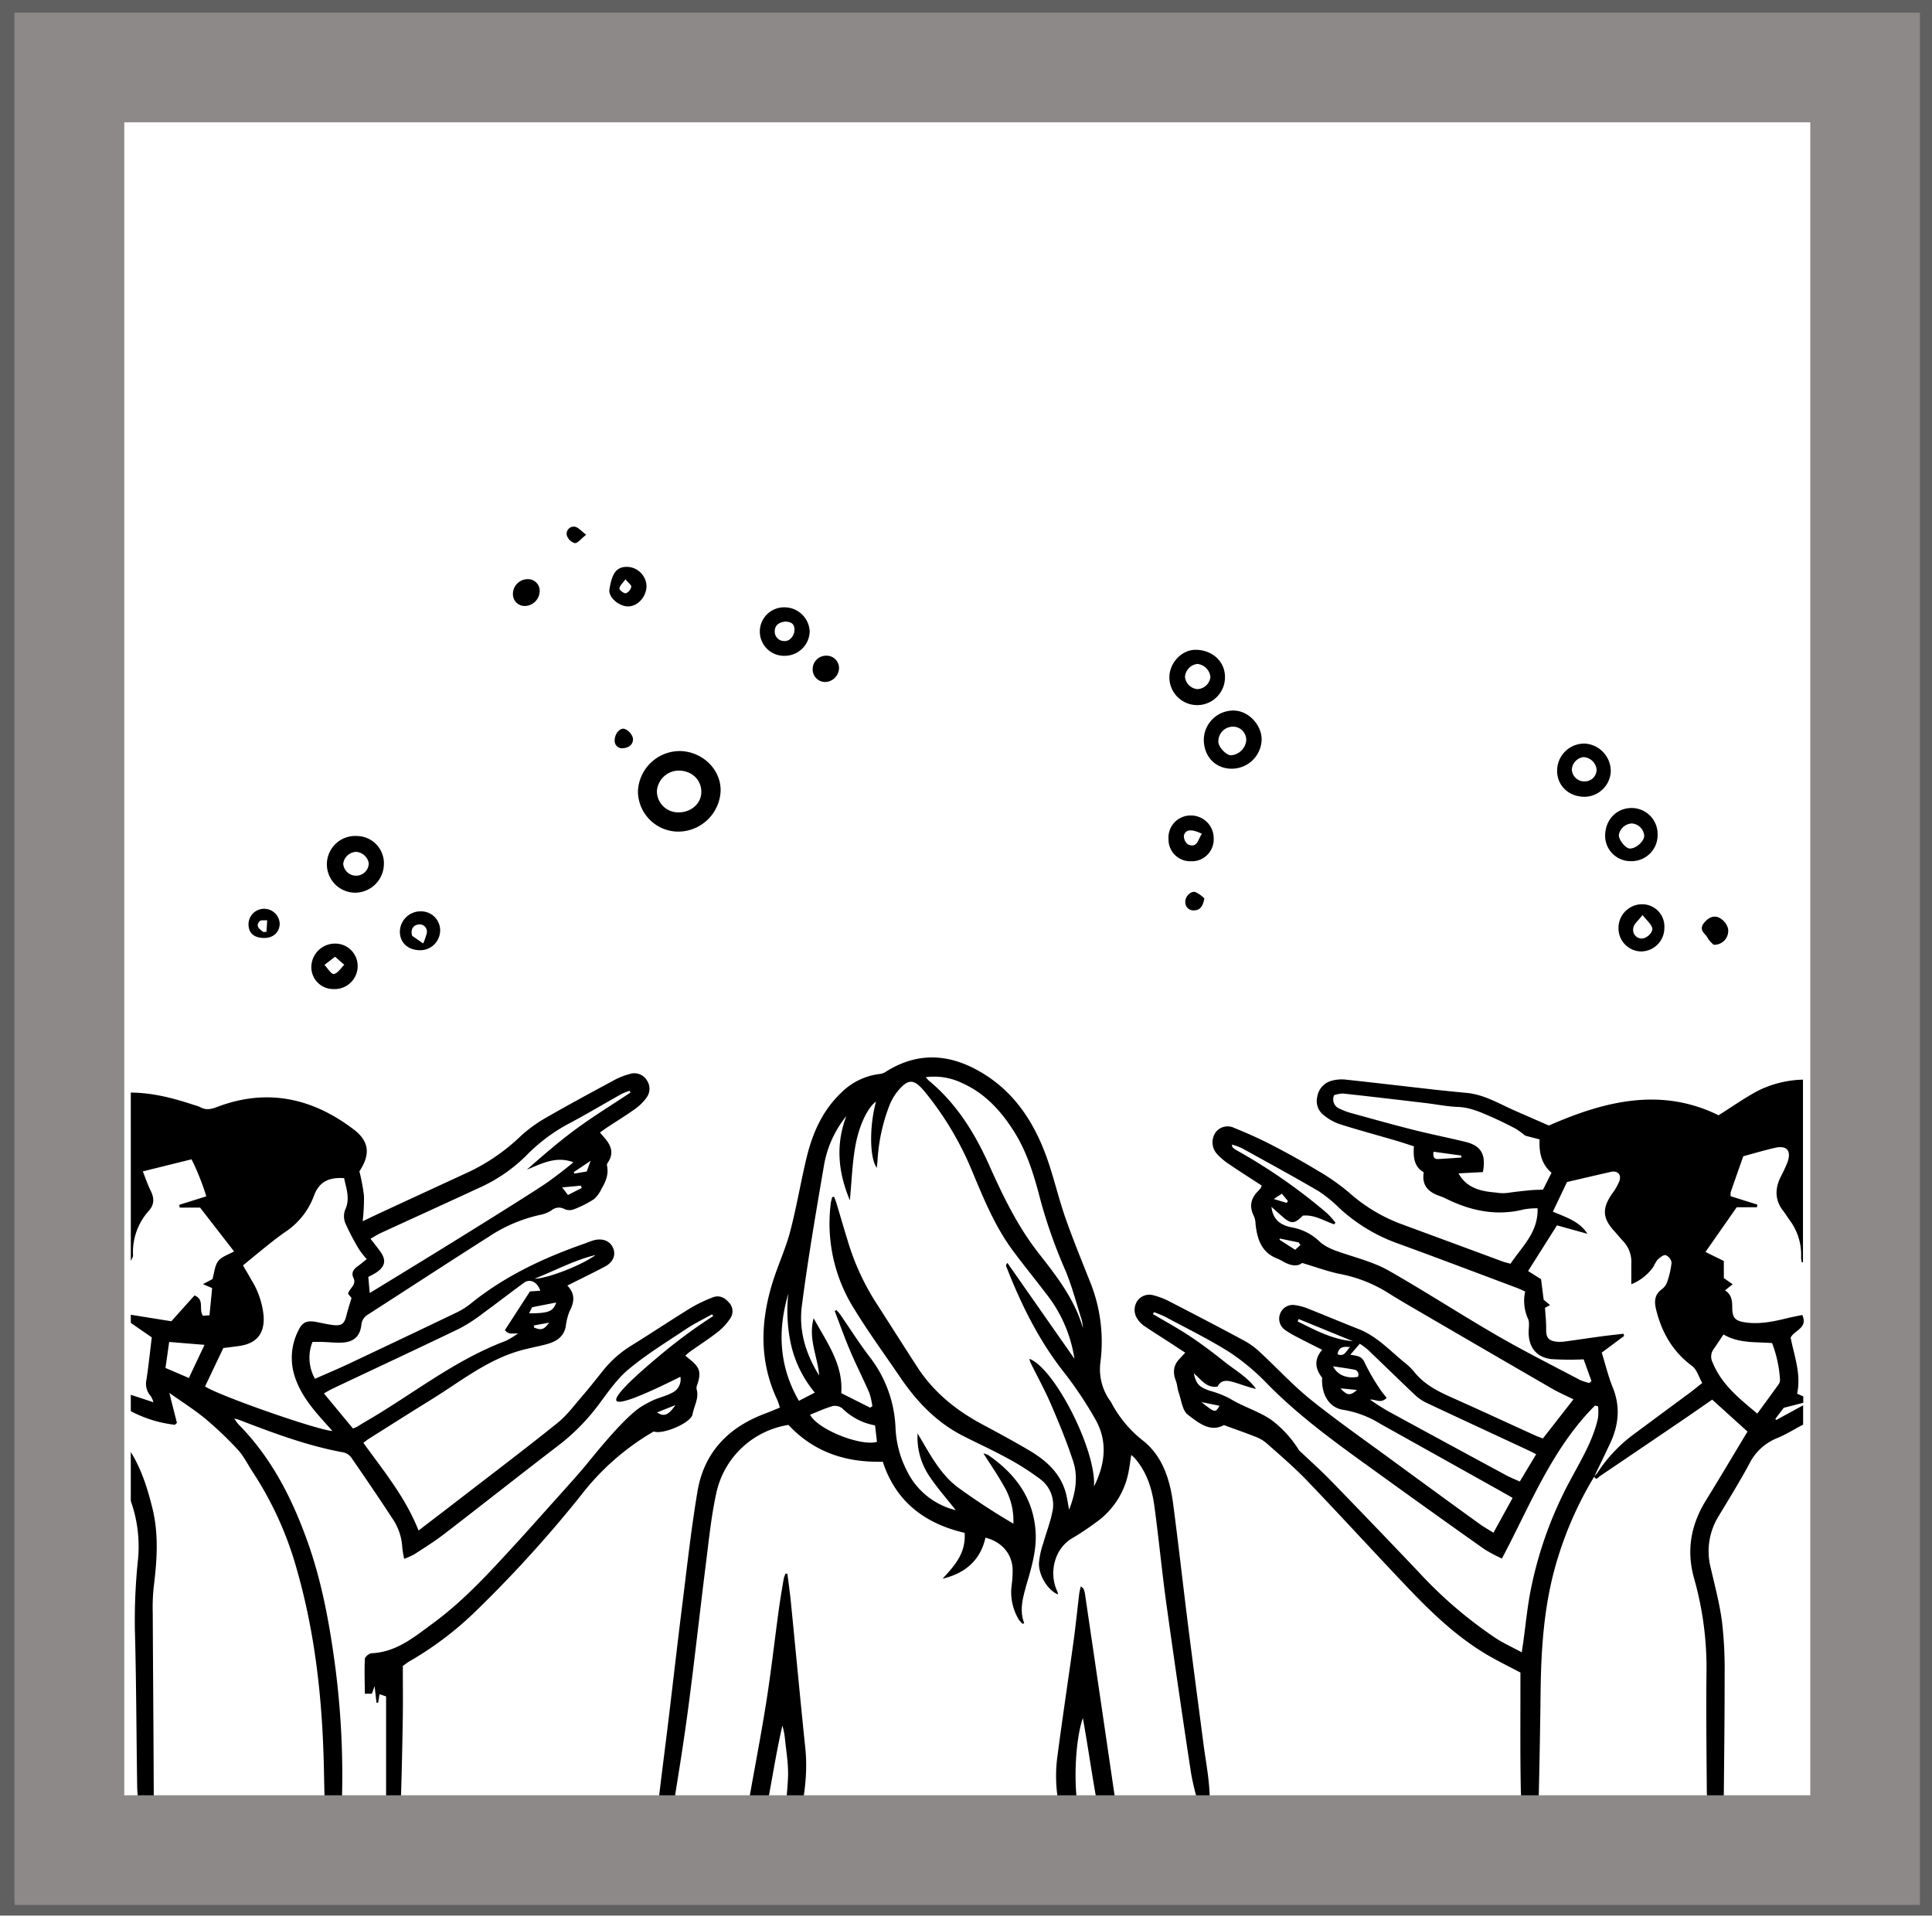 <svg xmlns="http://www.w3.org/2000/svg" viewBox="0 0 528.571 524.286"><defs><style>.cls-1{fill:#616060;}.cls-2{fill:#8d8989;}</style></defs><title>icon</title><g id="Layer_32" data-name="Layer 32"><path d="M35.783,298.844c5.953.035,11.624,1.515,17.223,3.365a11.717,11.717,0,0,1,1.89.676c1.52.814,2.886.511,4.446-.085,13.611-5.2,26.041-2.518,37.372,6.083,4.36,3.31,4.669,6.869,1.616,11.5a55.813,55.813,0,0,1,1.251,6.723,55.225,55.225,0,0,1-.36,6.934c1.958-.93,3.729-1.79,5.515-2.617q11.956-5.535,23.92-11.054a54.007,54.007,0,0,0,13.855-9.674,38.364,38.364,0,0,1,6.837-4.957c6.255-3.6,12.615-7.021,18.969-10.449a19.762,19.762,0,0,1,3.94-1.519,4,4,0,0,1,4.7,1.7,4.082,4.082,0,0,1-.127,4.835,13.61,13.61,0,0,1-3.169,3.079c-2.419,1.732-4.965,3.287-7.452,4.926-.671.442-1.317.924-2.068,1.453.69.818,1.286,1.469,1.818,2.167,1.384,1.815,1.808,3.726.51,5.791-.193.307-.488.709-.422,1,.534,2.348-.262,4.385-1.42,6.326a8.88,8.88,0,0,1-2.088,2.927,29.712,29.712,0,0,1-5.561,2.815,3.362,3.362,0,0,1-2.526-.071,3.1,3.1,0,0,0-3.513.3,8.422,8.422,0,0,1-2.859,1.208,41.415,41.415,0,0,0-14.332,6.029c-11.057,7.025-22.027,14.186-33.039,21.282a3.568,3.568,0,0,0-1.839,2.831c-.341,3.085-2.034,4.671-5.13,4.855-1.845.111-3.71-.119-5.567-.175-.873-.026-1.747,0-2.684,0a11.713,11.713,0,0,0,.687,10.078c3.07-1.356,6.08-2.61,9.027-4q14.948-7.046,29.849-14.189a19.333,19.333,0,0,0,3.75-2.387c9.219-7.45,19.744-12.41,30.838-16.3.983-.345,1.942-.78,2.946-1.034,2.425-.613,4.442.3,5.2,2.272.725,1.886-.079,3.79-2.292,4.956-3.283,1.731-6.626,3.348-10.278,5.182,2.219,2.282,1.918,4.554.609,7.03a16.406,16.406,0,0,0-1.045,4.238c-.687,3.208-3.147,4.28-5.934,4.962-2.434.595-4.911,1.052-7.3,1.786-8.766,2.693-15.857,8.422-23.5,13.14-5.765,3.558-11.479,7.2-17.21,10.808-.43.271-.818.608-1.423,1.062,5.5,7.626,11.5,14.853,15.093,23.981,3.74-2.865,7.218-5.511,10.678-8.183,9.132-7.052,18.339-14.012,27.333-21.237,2.628-2.111,4.689-4.946,6.923-7.525,1.9-2.193,3.688-4.485,5.5-6.753a30.232,30.232,0,0,1,7.818-6.911c5.445-3.366,10.771-6.925,16.223-10.28a39.18,39.18,0,0,1,6.015-2.879c1.713-.684,3.2-.007,4.389,1.346a3.432,3.432,0,0,1,.44,4.344,15.722,15.722,0,0,1-3.408,3.732c-2.4,1.885-4.974,3.535-7.467,5.3-.47.333-.9.728-1.467,1.2.5.417.876.744,1.266,1.055,2.7,2.153,3.106,3.488,2.064,6.775a2.5,2.5,0,0,0-.248,1.293c.77,2.491-.694,4.607-1.079,6.9a1.792,1.792,0,0,1-.246.614c-1.3,2.143-7.531,4.75-10.038,4.207a2.693,2.693,0,0,0-.418-.056,68.326,68.326,0,0,0-19.623,17.158A339.367,339.367,0,0,1,130.7,440.164a91.348,91.348,0,0,1-18.591,14.195c-.637.356-1.208.832-1.9,1.312,0,4.811.06,9.566-.013,14.319q-.175,11.382-.527,22.759a11.577,11.577,0,0,1-.823,2.9H105.63V464.006l-1.8-.6c-.133.864-.242,1.58-.352,2.3l-.473.036c-.156-1.366-.311-2.732-.518-4.544-.32.888-.511,1.42-.744,2.065H99.825c-.03-3.2-.154-6.371,0-9.525.028-.565,1.18-1.514,1.844-1.542,6.782-.288,11.68-4.449,16.726-8.145,8.457-6.192,15.5-13.924,22.542-21.608q2.5-2.722,4.958-5.477c8.236-9.2,12.389-13.765,14.456-16.292,2.6-3.179,10.793-13.408,15.366-16.09a28.679,28.679,0,0,1,3.292-1.726c1.571-.662,3.277-1.048,4.763-1.852a4.051,4.051,0,0,0,2.378-4.433c-13.841,6.923-17,7.324-17.49,6.563-1.052-1.631,9.169-10.152,12.24-12.713a144,144,0,0,1,14.224-10.457q-.152-.241-.3-.483c-2.369,1.331-4.834,2.518-7.088,4.022-5.379,3.588-10.948,6.982-15.878,11.123-3.359,2.821-5.869,6.695-8.576,10.237a56.756,56.756,0,0,1-10.725,10.667c-10.406,7.962-20.681,16.1-31.068,24.085-2.591,1.993-5.383,3.728-8.127,5.515a20.134,20.134,0,0,1-2.777,1.243,24.271,24.271,0,0,1-.527-3.087,15.426,15.426,0,0,0-2.7-7.945c-3.662-5.605-7.434-11.141-11.239-16.651a3.642,3.642,0,0,0-2.1-1.418c-10.026-1.808-19.484-5.408-28.938-9.032a9.61,9.61,0,0,0-.977-.221,13.549,13.549,0,0,0,1.1,1.524c9.06,9.149,14.72,20.293,18.98,32.265,3.941,11.072,6,22.559,7.548,34.157a231.053,231.053,0,0,1,1.761,38.1,27.35,27.35,0,0,1-1.038,5.428c-.1.426-.66.742-1.135,1.243-1.951-1.371-2.261-3.417-2.365-5.359-.25-4.681-.263-9.374-.4-14.062-.494-17.467-2.434-34.732-7.225-51.6a94.688,94.688,0,0,0-12.118-26.978c-1.411-2.112-2.537-4.516-4.281-6.365a97.309,97.309,0,0,0-8.8-8.352c-3.042-2.509-6.411-4.621-9.8-7.024.7,2.781,1.389,5.483,2.074,8.185l-.55.53a33.965,33.965,0,0,1-12.07-3.728V381.51l6.2,2.036a7.15,7.15,0,0,0-.751-1.686,5.049,5.049,0,0,1-1.162-4.509c.573-3.806.974-7.637,1.456-11.546l-5.74-3.956v-2.234l11.089,1.779,6.336-7.069c2.856,1.15,1.071,3.794,2.307,5.562l1.793-.131c.246-2.518.472-4.83.726-7.435l-2.509-1.078,2.59-1.383c.534-1.8.625-3.729,1.606-4.948,1.008-1.252,2.885-1.8,4.31-2.624-3.157-4.067-6.147-7.92-9.3-11.986h-5.57c-.041-.252-.083-.5-.124-.754l7.4-2.329A66.39,66.39,0,0,0,52.4,317.1l-13.323,3.3c.789,1.98,1.324,3.643,2.1,5.187,1.034,2.063,1.138,3.85-.543,5.687A16.876,16.876,0,0,0,36.4,343.385c.007.492-.4.989-.612,1.484ZM61.1,368.716l-5,10.506c3.609,2.444,30.513,11.89,34.833,12.186-.484-.549-.856-.978-1.236-1.4-3.694-4.1-7.379-8.2-9.092-13.629a16.4,16.4,0,0,1,.885-12.171c1.235-2.676,2.448-3.147,5.4-2.554,1.385.278,2.768.594,4.168.766,2.425.3,3.164-.309,3.734-2.66.362-1.5.857-2.957,1.378-4.726l-.955-1.186c.446-1.524,2.375-2.433,1.5-4.278-.692-1.459.009-2.391,1.134-3.211.806-.588,1.572-1.229,2.492-1.953a23.965,23.965,0,0,1-2.1-2.667,67.94,67.94,0,0,1-3.71-7.047,5.046,5.046,0,0,1-.14-3.682c1.477-3.109.331-5.92-.245-8.766-4.12-.265-6.9.919-8.342,5.068a20.268,20.268,0,0,1-7.9,9.741c-1.52,1.072-3,2.208-4.45,3.369-2.306,1.842-4.576,3.729-6.978,5.692.905,1.556,1.668,2.818,2.384,4.106a22.607,22.607,0,0,1,3.272,9.868c.235,4.774-1.963,7.392-6.713,8.074C63.938,368.373,62.464,368.541,61.1,368.716Zm88.642-45.3c3.226-2.288,6.027-4.591,6.027-4.592.366-.274.7-.585,1.1-.919-4.739-1.787-8.655.371-12.729,2.021,4.449-3.925,8.89-7.772,13.615-11.23,4.764-3.486,9.81-6.586,14.733-9.855-.079-.16-.157-.32-.236-.481a15.919,15.919,0,0,0-2.148.832c-4.934,2.762-9.789,5.671-14.786,8.312a46.951,46.951,0,0,0-11.5,8.737,43.666,43.666,0,0,1-12.882,8.725c-8.907,4.143-17.858,8.19-26.781,12.3-.9.414-1.736.967-2.788,1.561,1.016,1.319,1.849,2.354,2.631,3.426,1.741,2.389,1.431,4.144-1.054,5.811a23.74,23.74,0,0,1-2.186,1.2c.145,1.595.264,2.9.4,4.4C127.732,337.5,147,325.36,149.737,323.416Zm-53.186,67.3a10.553,10.553,0,0,0,1.109-.452c.643-.374,1.257-.8,1.9-1.167,12.93-7.429,24.618-17.013,38.775-22.324a20.534,20.534,0,0,0,3.378-2.062c-2.577.1-2.577.1-3.606-.859l6.871-10.61,2.842-.206c-.859-2.46-2.851-3.362-4.5-2.157-3.781,2.758-7.47,5.643-11.26,8.388a42.858,42.858,0,0,1-6.34,4.109C114.2,368.924,102.6,374.33,91.042,379.8c-.763.361-1.484.81-2.428,1.329ZM46.284,367.055l-1.01,7.113,6.4,2.741c1.4-2.973,2.76-5.847,4.279-9.063Zm116.652-23.778c-5.732,1.36-10.9,4.193-16.694,6.475C149.618,349.776,159.246,346.053,162.936,343.277Zm-18.182,15.946c5.415,0,6.561-.529,7.417-2.957l-6.6,1.291Zm9.034-34.44,1.606,2.073,3.762-1.916-.244-.64Zm30.981,59.555-4.994,1.985C181.63,387.6,182.917,387.089,184.769,384.338ZM156.96,320.609l.188.4,3.381-.586c.364-1,.665-1.838,1.056-2.917C159.839,318.681,158.4,319.645,156.96,320.609Zm-10.913,41.935.067.57c1.935.8,2.735.6,4.121-1.34Z"/><path d="M35.783,397.15c2.932,4.733,4.571,9.956,5.9,15.313,1.794,7.225,1.266,14.458.358,21.725a53.809,53.809,0,0,0-.253,6.9c.083,16.744.216,33.488.283,50.232.007,1.824-.3,3.65-.47,5.523l-3.491-.853c-.188-2.3-.538-4.844-.579-7.395-.228-14.286-.229-28.579-.629-42.86a158.49,158.49,0,0,1,.849-19.137,37.074,37.074,0,0,0-1.97-16.044Z"/><path d="M436.169,403.872a98.588,98.588,0,0,0-9.731,21.5c-3.889,12.111-4.8,24.623-4.946,37.24q-.183,15.4-.557,30.806a20.321,20.321,0,0,1-.762,3.148c-.312,1.626-.542,3.267-.84,5.107l-1.933-.3c-.461-3.9-1.236-7.784-1.319-11.681-.206-9.677-.1-19.36-.112-29.041,0-1.1,0-2.208,0-3.167-3.143-1.665-6.085-3.1-8.9-4.741-8.45-4.934-15.427-11.656-22.11-18.677-9.188-9.653-18.175-19.5-27.4-29.117-3.494-3.644-7.368-6.929-11.146-10.291a10.406,10.406,0,0,0-3.088-1.733c-2.683-1.064-5.414-2.007-8.489-3.132-3.758,2.089-6.979-.669-9.839-2.816-1.521-1.141-1.787-4-2.528-6.113-.356-1.017-.374-2.155-.762-3.155-.861-2.222-.732-4.216.956-6,.458-.483.911-.971,1.609-1.715-1.675-1.095-3.247-2.129-4.825-3.154-2.122-1.377-4.276-2.708-6.36-4.142a7.03,7.03,0,0,1-1.867-1.884,4.373,4.373,0,0,1-.137-4.86,4.005,4.005,0,0,1,4.523-1.651,19.954,19.954,0,0,1,4.164,1.578c7.012,3.617,14.014,7.256,20.959,11a21.4,21.4,0,0,1,4.254,3.221c4.531,4.2,8.732,8.8,13.531,12.661,7.128,5.732,14.643,10.983,22.023,16.4q12.063,8.852,24.185,17.62c1.131.82,2.363,1.5,3.874,2.451,1.77-3.218,3.433-6.243,5.237-9.526-1.365-.776-2.623-1.5-3.89-2.211q-16.175-9.048-32.358-18.08a27.729,27.729,0,0,0-9.948-3.776c-4.167-.534-6.166-4.471-5.919-8.811-1.856-2.325-2.329-4.921.011-7.624-2.4-1.215-4.586-2.3-6.749-3.432a27.854,27.854,0,0,1-3.272-1.913,3.759,3.759,0,0,1-1.4-4.726,3.683,3.683,0,0,1,4.035-2.149,14.235,14.235,0,0,1,3.435.92c4.637,1.835,9.229,3.787,13.874,5.6,5,1.955,8.557,5.864,12.576,9.147a16.479,16.479,0,0,1,2.578,2.469c2.622,3.334,6.167,5.255,9.949,6.937,7.751,3.45,15.448,7.022,23.172,10.534.669.305,1.368.544,2.186.866,2.77-3.545,5.5-7.043,8.363-10.706-2.03-1.008-4-1.856-5.844-2.923q-20-11.571-39.958-23.221c-1.93-1.124-3.829-2.3-5.727-3.478a38.353,38.353,0,0,0-12.466-4.692c-3.317-.707-6.533-1.89-10.23-2.99-1.49,1.183-3.424.631-5.346-.471a12.739,12.739,0,0,0-1.6-.785c-4.232-1.7-5.346-5.31-5.8-9.351a6.2,6.2,0,0,0-.415-2.14c-1.418-2.715-.885-5.014,1.257-7.067a7.178,7.178,0,0,0,.695-.862,2.419,2.419,0,0,0,.113-.52c-2.88-1.876-5.886-3.774-8.823-5.775a17.742,17.742,0,0,1-3.388-2.854,4.772,4.772,0,0,1-.428-5.809,4.1,4.1,0,0,1,5.21-1.276c3.444,1.385,6.85,2.9,10.147,4.609,4.295,2.219,8.534,4.563,12.67,7.064a58.891,58.891,0,0,1,8.554,5.991,44.815,44.815,0,0,0,14.249,8.592q13.824,5.1,27.646,10.212c.686.252,1.406.412,2.269.662,3.063-4.683,7.615-8.5,7.4-15.175a21.451,21.451,0,0,0-3.634.279c-7.541,1.931-14.591.452-21.4-2.907a10.662,10.662,0,0,0-1.433-.622c-3.158-1.019-5.31-2.778-4.676-6.6-2.722-1.58-2.866-4.19-2.7-7.105-1.763-.56-3.434-1.125-5.126-1.62-5.069-1.482-10.172-2.856-15.2-4.451a13.819,13.819,0,0,1-4.246-2.379,4.872,4.872,0,0,1-1.844-5.173,5.368,5.368,0,0,1,4.031-4.337,10.312,10.312,0,0,1,3.533-.3c8.06.862,16.109,1.821,24.164,2.726,3.031.34,6.067.641,9.1.923,4.885.454,8.985,3.02,13.334,4.916,3.119,1.36,6.235,2.724,9.187,4.014,15.392-6.755,30.754-10.515,46.426-2.81,3.691-2.319,7.14-4.766,10.845-6.734a29.34,29.34,0,0,1,12.25-3.008v49.939l-.332.042a7.3,7.3,0,0,1-.181-1.318,15.848,15.848,0,0,0-3.152-10.257c-.614-.842-1.152-1.741-1.789-2.564-2.212-2.855-2.228-5.878-.752-9.03a46.087,46.087,0,0,0,1.983-4.244c1.1-3.157-.231-4.665-3.46-3.916-2.953.685-5.863,1.552-8.65,2.3-1.231,3.5-2.347,6.656-3.438,9.817a4.338,4.338,0,0,0-.012,1.122l7.319,2.292-.136.726h-5.529l-8.549,12.224,5.026,2.468v4.684l2.417,1.683-2.1,1.659c1.812,1.166,1.984,2.827,1.982,4.675,0,2.934.856,3.745,3.826,4.13,3.771.489,7.41-.25,11.039-1.144,1.424-.351,2.87-.616,4.291-.916,1.626,3.567-2.069,4.079-3.177,6.182.953,4.954,2.926,9.917,1.772,15.343l1.684.756V383.7l-5.342,1.364-2.3,3.034.244.3,7.356-4.011v5.27c-2.241,1.184-4.581,2.645-7.094,3.693a14.446,14.446,0,0,0-7.536,6.86c-2.628,4.92-5.591,9.661-8.457,14.451a18.151,18.151,0,0,0-2.254,13.947c1.143,4.926,2.458,9.842,3.129,14.839a110.065,110.065,0,0,1,.738,14.476c.014,12.278-.153,24.556-.261,36.833-.007.8-.119,1.6-.181,2.379l-3.281.253c-1.045-2.561-1.139-5.679-1.163-8.774-.081-10.425-.2-20.852-.077-31.275a89.415,89.415,0,0,0-3.385-25.581c-2.172-7.667-.892-14.693,3.239-21.381,3.791-6.136,7.466-12.344,11.367-18.81l-9.662-8.743c-2.54,1.761-4.9,3.424-7.291,5.049q-11.724,7.976-23.473,15.911c-.423.286-.971,1.288-1.521.066a10.806,10.806,0,0,0,.875-1,41.185,41.185,0,0,1,9.365-10.111q7.89-5.852,15.79-11.687c1.115-.828,2.186-1.712,3.537-2.773-.981-1.709-1.492-3.695-2.772-4.64-5.317-3.925-8.313-9.179-9.854-15.442-.533-2.164-.472-4.085,1.563-5.563a4.164,4.164,0,0,0,1.446-1.952,23.518,23.518,0,0,0,1.224-5.332,2.661,2.661,0,0,0-1.608-2.037c-.626-.15-1.612.672-2.248,1.269a10.3,10.3,0,0,0-1.115,1.919,13.641,13.641,0,0,1-6.039,4.766c0-2.209-.019-3.907,0-5.605a8.276,8.276,0,0,0-2.2-6.133c-.82-.861-1.556-1.8-2.362-2.677-3.346-3.633-3.508-6.277-.693-10.351a14.961,14.961,0,0,0,1.985-3.463c.625-1.8-.494-2.914-2.346-2.5-3.832.861-7.653,1.768-11.983,2.773-1.133,2.37-2.482,5.194-3.876,8.113,3.782,1.577,7.329,2.7,9.468,6.05l-8.34-2.308-7.9,12.49,3.549,2.232c.291,2.288.5,3.965.711,5.6.552.466,1.079.913,1.756,1.487l-1.391.73c.126,2.1.357,3.916.316,5.73-.053,2.375.583,3.308,2.938,3.559a10.343,10.343,0,0,0,2.445-.1c3.244-.436,6.481-.93,9.725-1.368,2-.271,4.019-.479,6.029-.715l.207.593-6.134,4.563c.988,3.184,1.763,6.452,3.01,9.529,2.141,5.284,1.623,10.322-.726,15.324C439.075,397.85,437.613,400.856,436.169,403.872ZM315.7,358.9l-.264.536c3.361,1.994,6.808,3.858,10.059,6.017,3.277,2.177,6.426,4.561,9.5,7.012,2.968,2.363,6.391,4.248,8.633,7.433-1.989-.441-3.789-1.136-5.628-1.7-1.9-.586-3.843-1.072-4.878,1.067-3.113.451-4.464-1.928-6.513-3.631.628,2.925,1.458,3.739,4.3,4.744a27.645,27.645,0,0,1,5.588,2.17c3.578,2.25,8.6,3.716,11.72,6.128a30.416,30.416,0,0,1,7.215,8.048c2.978,2.827,5.919,5.436,8.651,8.247q12.06,12.408,23.98,24.951A118.107,118.107,0,0,0,409.2,448.065c2.191,1.416,4.59,2.511,7.13,3.881.208-1.4.347-2.272.466-3.149.562-4.126.987-8.276,1.7-12.374a107,107,0,0,1,11.489-32.241c2.809-5.239,5.892-10.38,7.2-16.277a15.308,15.308,0,0,0,.033-3.249l-.835-.213c-11.779,11.762-17.687,27.162-25.47,41.848a40.322,40.322,0,0,1-4.773-2.529q-13.678-9.657-27.252-19.462c-11.035-7.977-22.235-15.737-31.875-25.487a61.492,61.492,0,0,0-10.36-8.779c-5.7-3.632-11.815-6.6-17.775-9.816A32.16,32.16,0,0,0,315.7,358.9Zm32.16-28.79c.4,3.656,2.666,5.048,5.555,5.6a14.592,14.592,0,0,1,7.456,3.748c2.073,1.939,4.7,2.707,7.34,3.575,4.007,1.319,8.177,2.487,11.8,4.554,10.014,5.709,19.694,12,29.675,17.772,7.4,4.277,15.051,8.113,22.611,12.106a14.9,14.9,0,0,0,2.547.817l.564-.529c-.751-2.084-1.5-4.167-2.143-5.942a77.771,77.771,0,0,1-8.818-.063c-4.106-.489-6.229-3.234-6.234-7.369,0-1.189.291-2.5-.112-3.543a11.967,11.967,0,0,1-.84-7.593c-.942-.407-1.674-.76-2.431-1.044-11.006-4.12-21.988-8.307-33.036-12.314a46.837,46.837,0,0,1-15.3-9.384,37.321,37.321,0,0,0-5.684-4.656c-6.929-4.054-13.984-7.893-21.012-11.777a19.491,19.491,0,0,0-2.746-1.007c.079.462.053.655.134.726a6.152,6.152,0,0,0,1.058.8,152.819,152.819,0,0,1,24.832,17.269,22.249,22.249,0,0,1,2.3,2.6l-.409.417c-2.829-.993-5.483-2.707-8.547-2.369-2.217,2.3-3.2,2.335-5.526.3C349.952,331.98,349.017,331.14,347.86,330.113Zm74.29-4.723,2.328-4.6c-2.843-2.444-3.439-5.679-3.26-9.137l-3.933-1.016a22.834,22.834,0,0,0-2.7-1.954c-2.237-1.176-4.513-2.288-6.826-3.3-2.849-1.252-5.675-2.488-8.917-2.61-2.957-.111-5.893-.717-8.843-1.067-7.521-.889-15.041-1.782-22.57-2.6a8.262,8.262,0,0,0-2.433.458,2.739,2.739,0,0,0,1.527,3.7,18.076,18.076,0,0,0,3.335,1.241c5.587,1.542,11.169,3.109,16.788,4.526,4.756,1.2,9.575,2.146,14.339,3.317,4.244,1.043,5.626,3.448,4.717,8.248l-6.656.347a8.772,8.772,0,0,0,1.519,2.083c2.553,2.583,6.173,2.928,8.73,3.172a11.026,11.026,0,0,0,3.158.09c2.036-.3,4.083-.521,6.131-.724C419.683,325.454,420.8,325.452,422.15,325.39Zm-6.358,79.845,4.487-7.464c-.923-.464-1.569-.81-2.233-1.119-9.244-4.3-18.5-8.58-27.725-12.919a12.141,12.141,0,0,1-3.113-2.1c-4.383-4.136-8.689-8.355-13.046-12.519a21.281,21.281,0,0,0-2.139-1.563l-2.6,3c1.805.3,3.153.336,3.919,2.135a54.068,54.068,0,0,0,3.96,6.9c.6.981,1.375,1.857,2.065,2.774-1.589,1.661-3.043.306-4.552.47a60.378,60.378,0,0,0,6.206,3.856q15.489,8.436,31.009,16.814C413.191,404.121,414.424,404.606,415.792,405.235Zm69.031-37.87c-4.506-.361-9.058.135-13.295-2.352-.959,1.424-1.844,2.773-2.766,4.1a3.417,3.417,0,0,0-.207,3.553c2.437,6.063,7.345,9.891,12.217,13.991,2.028-2.774,3.96-5.389,5.849-8.033a2.057,2.057,0,0,0,.365-1.246A33.76,33.76,0,0,0,484.823,367.365ZM355.284,360.78l-.261.663c4.809,2.387,9.554,4.937,15.095,5.409Zm16.226,15.813a1.374,1.374,0,0,0-1.12-1.987c-1.854-.351-3.728-.592-5.675-.891C365.915,376.115,368.427,377.145,371.51,376.593Zm28.284-59.98.027-.543-7.628-1.049c-.2,1.489.223,2.051,1.254,2C395.564,316.917,397.679,316.753,399.794,316.613Zm-49.606,22.16-.149.31,4.3,2.757,1.447-1.3-.474-.7ZM328.7,383.511c3.734,2.946,3.791,2.956,4.953,1Zm40.7-15.026c-1.626-.223-3.125-.207-3.467,1.925C368.005,371.27,368.345,369.231,369.4,368.485Zm1.849,11.7-4.518-.438C368.589,381.747,369.378,381.827,371.249,380.188Zm-22.76-52.23,3.535,1.065.327-.528L350.7,326.5Z"/><path d="M329.4,499.852c0-.717.038-1.437-.009-2.151a13.786,13.786,0,0,0-1.093-3.133,67.215,67.215,0,0,1-2.455-9.664q-3.5-22.942-6.7-45.929c-1.245-8.989-2.1-18.033-3.32-27.026-.657-4.836-2.116-9.453-5.475-13.224-.189-.212-.424-.382-.853-.763-.269,1.708-.461,3.211-.749,4.7a21.9,21.9,0,0,1-9.059,13.862,72.34,72.34,0,0,1-6.324,4.2c-4.955,2.87-6.454,9.581-4.112,14.519a4.893,4.893,0,0,1,.221.88c-2.635-1.035-5.228-4.942-5.232-8.441a21.78,21.78,0,0,1,1.19-5.589c.766-2.784,1.856-5.5,2.424-8.315a8.731,8.731,0,0,0-3.062-9.054,70.19,70.19,0,0,0-9.165-5.86c-4.036-2.224-8.257-4.11-12.356-6.223-7.21-3.717-12.578-9.422-17.072-16.041-4.179-6.157-8.586-12.175-12.463-18.518a43.827,43.827,0,0,1-6.43-29.083,14.8,14.8,0,0,1,.381-1.586l.523-.056c.234.65.5,1.291.7,1.952,1.009,3.348,1.964,6.714,3.01,10.051a66.547,66.547,0,0,0,7.3,16.248c3.9,6.075,7.769,12.172,11.69,18.234,4.4,6.8,10.438,11.75,17.5,15.57,4.452,2.407,8.928,4.78,13.274,7.369,4.566,2.721,8.439,6.163,9.91,11.572.368,1.353.552,2.756.905,4.576,1.775-4.57,2.508-8.913,1.119-13.183-1.721-5.289-3.854-10.457-6.053-15.571-1.674-3.892-3.731-7.619-5.606-11.424a7.648,7.648,0,0,1-.332-1.086C288.56,374.254,300,396.783,299.3,406.6c3.1-6.17,3.71-12.253.569-18.046a105.463,105.463,0,0,0-9.31-13.872c-6.661-8.656-11.375-18.3-15.3-28.4-.071-.183-.009-.417.357-.848l18.342,26.229a37.836,37.836,0,0,0-7.784-17.855c-3.017-3.97-6.185-7.828-9.144-11.841-4.906-6.653-7.984-14.264-11.143-21.823a86.076,86.076,0,0,0-12.776-21.4c-3.066-3.754-4.64-3.827-7.673-.081a14.66,14.66,0,0,0-2.164,3.866,49.5,49.5,0,0,0-3.19,14.782c-.043.644-.122,1.287-.2,2.113-2.014-2.645-2.047-11.437-.22-18.114-2.21,1.557-4.674,6.4-5.723,12.556-.787,4.62-.948,9.347-1.428,14.449-3.257-7.768-3.921-15.3-.959-23.048a29.189,29.189,0,0,0-6.148,13.651c-2.176,12.754-4.385,25.513-6.037,38.34-.851,6.6.99,12.958,4.75,18.975-.419-5.268-3.064-9.989-1.513-15.656,3.733,6.764,8.124,12.7,7.547,20.473l7.909,3.976.608-.4a19.917,19.917,0,0,0-.845-3.67c-1.661-3.821-3.558-7.539-5.189-11.371-1.537-3.61-2.852-7.315-4.264-10.979l.435-.284a13.054,13.054,0,0,1,1.03,1.171c2.715,3.915,5.253,7.964,8.153,11.735a33.769,33.769,0,0,1,7.015,19.41,28.431,28.431,0,0,0,3.27,11.973,20.091,20.091,0,0,0,13.208,10.449c-2.431-3.1-5.124-6.12-7.336-9.462a19.045,19.045,0,0,1-3.111-11.519c3.205,5.285,5.972,10.909,10.933,14.681a180.3,180.3,0,0,0,15.277,9.993,18.458,18.458,0,0,0-2.537-10.183c-1.685-3.026-3.665-5.887-5.652-9.036a5.609,5.609,0,0,1,1.318.463c7.327,5.07,12.3,11.612,12.947,20.838.3,4.237-.688,8.28-1.812,12.3-.26.932-.56,1.852-.815,2.785-.9,3.3-1.815,6.6-.487,10.058l-.43.176A7.024,7.024,0,0,1,278.729,443a14.614,14.614,0,0,1-1.98-9.218,28.163,28.163,0,0,0,.289-4.67c-.2-4.155-3-7.413-7.43-8.524-1.387,6.225-5.574,9.747-11.732,11.223,3.2-3.493,6.447-6.941,6.027-12.547-10.909-2.517-18.865-8.586-22.384-19.459-10.264.289-18.985-2.729-25.809-10.058a23.993,23.993,0,0,0-19.723,18.587c-1.359,6.155-2,12.48-2.786,18.75-1.664,13.211-3.114,26.449-4.848,39.65-1.2,9.141-2.66,18.251-4.158,27.349a53.171,53.171,0,0,1-2.1,6.867c-1.6-.978-1.369-1.717-.5-2.5a9.863,9.863,0,0,1-1.381-6.274c.846-7.241,1.8-14.469,2.676-21.707,1.3-10.785,2.524-21.58,3.876-32.358,1.269-10.109,2.373-20.252,4.081-30.29,1.808-10.619,8.469-17.428,18.433-21.16,1.311-.491,2.6-1.047,4.071-1.644a16.665,16.665,0,0,0-.645-2c-5.01-10.549-4.715-21.345-1.35-32.215,1.45-4.687,3.564-9.183,4.814-13.915,1.764-6.682,2.88-13.532,4.506-20.254,1.633-6.747,4.388-12.978,9.574-17.854a17.854,17.854,0,0,1,10.255-5,4.043,4.043,0,0,0,1.661-.515c9.532-6.128,18.909-4.847,27.858,1.034,8.209,5.394,13.2,13.423,16.428,22.526,1.886,5.324,3.137,10.873,5,16.205,2.164,6.174,4.666,12.231,7.071,18.318a43.707,43.707,0,0,1,2.533,21.3A14.805,14.805,0,0,0,303.6,383a5.942,5.942,0,0,1,.383.549,32.291,32.291,0,0,0,8.818,10.57c5.3,4.246,7.282,10.6,8.148,17.153,1.45,10.988,2.674,22,4.058,33,1.375,10.923,2.83,21.836,4.251,32.753.594,4.572,1.514,9.132,1.671,13.718.1,3.024.336,6.258-1.015,9.183Zm-33.132-136.6a12.873,12.873,0,0,0-.308-2.166c-1.436-4.528-2.641-9.157-4.455-13.532a141.021,141.021,0,0,1-6.619-18.469c-1.758-6.775-3.633-13.522-7.425-19.537C273.9,303.9,269.55,299.1,263.344,296.3a17.585,17.585,0,0,0-10.055-1.665,9.254,9.254,0,0,0,.781.893c7.591,6.273,12.624,14.37,16.584,23.234,3.77,8.44,7.784,16.732,13.541,24.066C289.105,349.088,294.01,355.372,296.269,363.247Zm-74.646,23.71c2.2,4.15,14.064,8.714,18.306,7.411-.171-1.457-.348-2.966-.529-4.5a16.9,16.9,0,0,1-8.922-4.623,3.207,3.207,0,0,0-2.636-.663C225.72,385.183,223.7,386.136,221.623,386.957Zm1.3-6.052a31.49,31.49,0,0,1-6.486-13.037,42.775,42.775,0,0,1-.754-14.061c-2.98,10.089-2.59,19.834,2.885,29.347Z"/><path d="M214.46,503.236a13.156,13.156,0,0,1-.255-2.452c.457-4.961,1.217-9.908,1.391-14.877.122-3.464-.512-6.956-.851-10.432a19.067,19.067,0,0,0-.694-3.474c-2.706,11.648-3.9,23.612-7.466,35.4l-2.567-1.634.7-1.831,1.185,1.408.383-1.6-2.647-.652c.217-2.416.272-4.917.69-7.355,1.71-9.972,3.675-19.9,5.268-29.891,1.346-8.445,2.292-16.954,3.451-25.429.393-2.875.885-5.736,1.365-8.6a7.809,7.809,0,0,1,.5-1.381h.507c.321,2.586.7,5.166.954,7.758,1.326,13.323,2.567,26.655,3.949,39.973.791,7.615-.523,14.98-2.262,22.315C217.686,502.075,216.635,503.009,214.46,503.236Z"/><path d="M295.7,433.886c.433.4.655.512.728.687a5.4,5.4,0,0,1,.39,1.275q4.735,32.1,9.43,64.212a24.925,24.925,0,0,1,.02,3.447l-3.732.714c-2.87-11.336-4.2-22.85-6.283-34.3-1.981,5.809-2.509,16.507-1.469,23.7.536,3.7.674,7.473.858,11.218a3.057,3.057,0,0,1-1.264,2.054V505.5l-1.041-.132.436-1.815-1.257.361c-2.711-7.512-4.3-15.172-3.267-23.151,1.379-10.614,3-21.2,4.458-31.8.6-4.344,1.03-8.71,1.557-13.064C295.338,435.292,295.521,434.7,295.7,433.886Z"/><path class="cls-1" d="M524.571,3.678V519.963H4V3.678H524.571m4-4H0V523.963H528.571V-.322Z"/><path class="cls-2" d="M525.268,521.049H4V3.459H525.268ZM34,491.049H495.268V33.459H34Z"/><path d="M185.168,227.458A11.075,11.075,0,0,1,174.533,216.4a11.478,11.478,0,0,1,11.585-10.97c6.168.16,11.17,5.115,11.034,10.93A11.637,11.637,0,0,1,185.168,227.458Zm.475-5.257c3.414.029,6.175-2.4,6.23-5.481.061-3.422-2.608-5.96-6.251-5.943a6.024,6.024,0,0,0-5.906,5.646A5.81,5.81,0,0,0,185.643,222.2Z"/><path d="M105.026,236.5a7.92,7.92,0,0,1-7.831,7.671,7.761,7.761,0,1,1,.581-15.5A7.462,7.462,0,0,1,105.026,236.5Zm-7.685,3.019a3.451,3.451,0,0,0,3.549-3.4A3.785,3.785,0,0,0,97.43,233a3.71,3.71,0,0,0-3.529,3.255A3.52,3.52,0,0,0,97.341,239.516Z"/><path d="M337.033,210.258c-4.446.021-7.628-3.235-7.689-7.868a8.09,8.09,0,0,1,8-8.041c4.05-.081,7.87,3.825,7.826,8A8.191,8.191,0,0,1,337.033,210.258Zm3.922-7.75A3.625,3.625,0,0,0,337,198.775a4,4,0,0,0-3.669,4.139c.009,1.428,2.177,3.714,3.485,3.673A4.537,4.537,0,0,0,340.955,202.508Z"/><path d="M335.137,185.1a7.605,7.605,0,1,1-15.207.318c-.074-4.061,3.36-7.719,7.213-7.682C331.693,177.778,335.106,180.921,335.137,185.1Zm-7.512,3.391a3.744,3.744,0,0,0,3.533-3.308,4.006,4.006,0,0,0-3.565-3.583,3.861,3.861,0,0,0-3.4,3.489A3.728,3.728,0,0,0,327.625,188.489Z"/><path d="M433.294,217.938c-4.345-.123-7.451-3.29-7.278-7.42a7.419,7.419,0,0,1,7.685-7.128,7.566,7.566,0,0,1,6.984,7.64A7.266,7.266,0,0,1,433.294,217.938Zm3.5-7.61a3.8,3.8,0,0,0-3.584-3.239,3.645,3.645,0,0,0-3.174,3.394,3.411,3.411,0,0,0,3.716,3.238A3.2,3.2,0,0,0,436.8,210.328Z"/><path d="M453.5,228.4a7.114,7.114,0,0,1-7.357,7.14,6.94,6.94,0,0,1-7-6.976c.048-4.355,3.076-7.516,7.239-7.559A7.122,7.122,0,0,1,453.5,228.4Zm-7.118-3.165a3.819,3.819,0,0,0-3.481,3.1c-.105,1.29,1.773,3.686,2.94,3.751,1.664.093,3.965-1.915,4-3.485A3.659,3.659,0,0,0,446.382,225.231Z"/><path d="M214.731,179.376a6.631,6.631,0,1,1-.168-13.258,6.909,6.909,0,0,1,6.958,6.563A6.832,6.832,0,0,1,214.731,179.376Zm.009-9.352c-1.431.175-2.75.844-2.783,2.627a2.582,2.582,0,0,0,2.652,2.689c1.479.111,2.783-1.511,2.754-3.137S216.379,170.037,214.74,170.024Z"/><path d="M325.818,235.577a5.959,5.959,0,0,1-6.129-6.109,6.039,6.039,0,0,1,6.07-6.415,6.224,6.224,0,0,1,6.292,6.3A5.982,5.982,0,0,1,325.818,235.577Zm3.023-7.511c-2.758-1.344-4.41-1.268-4.926.375a2.827,2.827,0,0,0,1.107,2.531C327.677,232.113,327.735,229.473,328.841,228.066Z"/><path d="M91.572,258.094a6.135,6.135,0,0,1,6.282,6.253,6.3,6.3,0,0,1-6.618,6.185,6,6,0,0,1-6.061-5.961A6.468,6.468,0,0,1,91.572,258.094Zm.1,3.593-2.909,2.23c.867.894,1.856,2.6,2.573,2.491,1.054-.158,1.915-1.61,2.858-2.51Z"/><path d="M455.347,253.778a6.406,6.406,0,0,1-6.407,6.462,6.292,6.292,0,0,1-6.136-6.453,6.457,6.457,0,0,1,6.222-6.446A6.071,6.071,0,0,1,455.347,253.778Zm-5.975-3.491c-1.142,1.508-2.339,2.412-2.5,3.472a2.351,2.351,0,0,0,2.234,2.943c1.424.059,3.335-1.783,2.891-2.993C451.6,252.615,450.545,251.76,449.372,250.287Z"/><path d="M109.4,254.836a5.661,5.661,0,0,1,5.912-5.561,5.2,5.2,0,0,1,5.106,5.048,5.458,5.458,0,0,1-5.319,5.589C111.664,259.931,109.424,257.937,109.4,254.836Zm6.32,3.186c-.111.15.116-.054.215-.309a21.235,21.235,0,0,0,.767-2.251,2,2,0,0,0-2.473-2.544c-1.455.305-1.918,1.681-1.452,3.06Z"/><path d="M171.531,165.853c-2.45-.186-5.126-2.614-4.8-4.631.678-4.174,1.769-6.336,5.108-6.164a5.464,5.464,0,0,1,5.042,5.433C176.693,163.547,174.189,166.055,171.531,165.853Zm-.419-7.4c-.771,1.086-1.589,1.765-1.651,2.508-.036.425,1.225,1.4,1.776,1.316a2.487,2.487,0,0,0,1.473-1.769C172.793,160.046,171.9,159.408,171.112,158.454Z"/><path d="M72.165,256.556c-2.709-.05-4.169-1.356-4.179-3.738a4.272,4.272,0,0,1,8.54-.161C76.469,255.041,74.721,256.6,72.165,256.556Zm-.15-1.64.877-.026.213-3.171c-.71.068-1.726-.138-2.076.253C69.791,253.357,71.037,254.143,72.015,254.916Z"/><path d="M143.647,165.749a3.2,3.2,0,0,1-3.315-3.1,4.053,4.053,0,0,1,4.106-4.235,3.182,3.182,0,0,1,3.216,3.187A4.158,4.158,0,0,1,143.647,165.749Z"/><path d="M468.828,258.41a11.4,11.4,0,0,1-1.062-1.039c-.42-.5-.692-1.132-1.134-1.608-.919-.989-1.538-1.9-.494-3.242,1.119-1.437,2.6-2.266,4.183-1.519a4.776,4.776,0,0,1,2.442,2.942A3.8,3.8,0,0,1,468.828,258.41Z"/><path d="M226.022,179.346a3.4,3.4,0,0,1,3.529,3.425,3.939,3.939,0,0,1-3.595,3.768,3.434,3.434,0,0,1-3.617-3.58A3.675,3.675,0,0,1,226.022,179.346Z"/><path d="M168.174,202.387c.02-1.668,1.464-3.452,2.747-3a3.826,3.826,0,0,1,2.22,2.422c.265,1.646-.98,2.741-2.64,2.839A2.028,2.028,0,0,1,168.174,202.387Z"/><path d="M329.49,245.734c-.369,2.2-1.2,3.252-2.819,3.275a2.209,2.209,0,0,1-2.389-2.3c-.086-1.419,1.467-3.095,2.758-2.714A8.5,8.5,0,0,1,329.49,245.734Z"/><path d="M160.373,146.262c-1.459,1.141-2.338,2.355-3.12,2.295a3.209,3.209,0,0,1-2.178-2.133,1.942,1.942,0,0,1,2.2-2.352C158.166,144.2,158.939,145.2,160.373,146.262Z"/></g></svg>